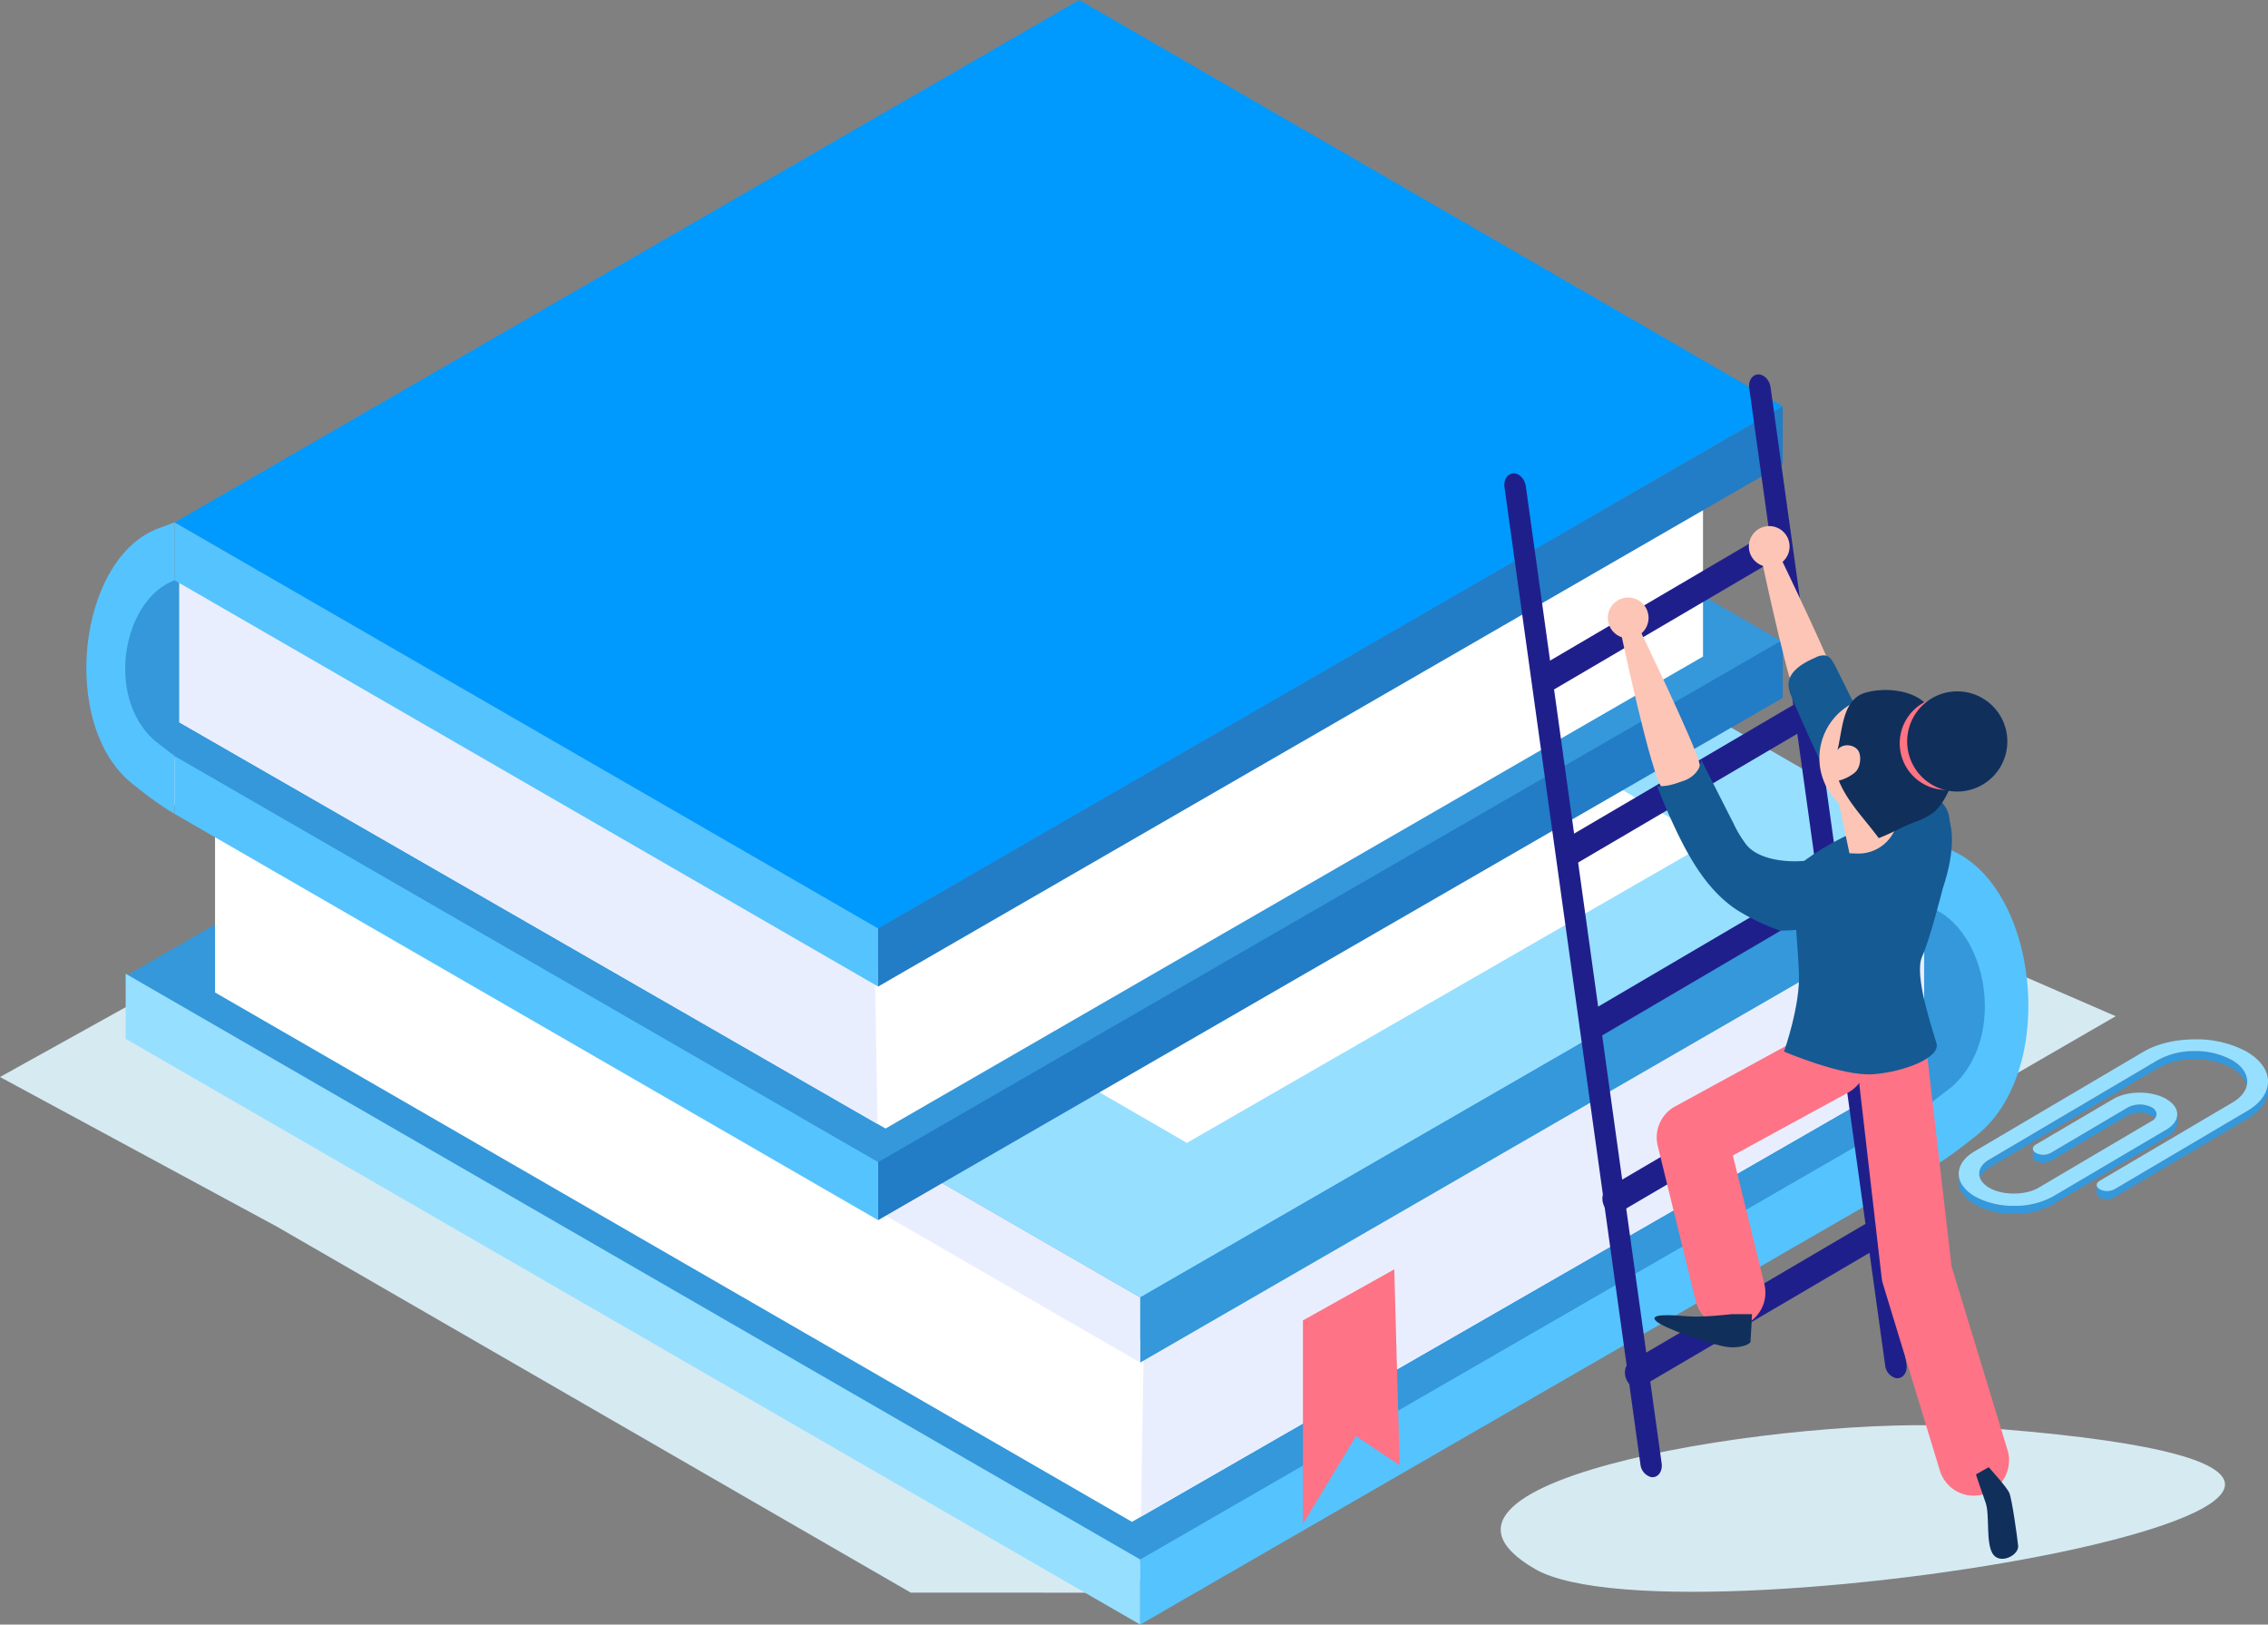 <svg xmlns="http://www.w3.org/2000/svg" xmlns:xlink="http://www.w3.org/1999/xlink" viewBox="0 0 769.81 551.35"><rect x="0" y="0" width="769.81" height="551.35" fill="#808080" stroke="none"/><defs><style>.cls-1{fill:#3498db;}.cls-2{isolation:isolate;}.cls-3{fill:#d6eaf2;mix-blend-mode:multiply;}.cls-4{fill:#97dfff;}.cls-5{fill:#55c3fe;}.cls-6{fill:#fff;}.cls-7{fill:#e9eeff;}.cls-8{fill:#fe7386;}.cls-9{fill:#227cc6;}.cls-10{fill:#009aff;}.cls-11{fill:#1f1f8c;}.cls-12{fill:#fdc5b6;}.cls-13{fill:#155a93;}.cls-14{fill:#112f5b;}.cls-15{fill:#ff7382;}.cls-16{clip-path:url(#clip-path);}.cls-17{clip-path:url(#clip-path-2);}.cls-18{clip-path:url(#clip-path-3);}.cls-19{clip-path:url(#clip-path-4);}.cls-20{clip-path:url(#clip-path-5);}.cls-21{clip-path:url(#clip-path-6);}.cls-22{clip-path:url(#clip-path-7);}.cls-23{clip-path:url(#clip-path-8);}</style><clipPath id="clip-path"><path class="cls-1" d="M762.8,367.05v2.7a.66.66,0,0,0,0-.14c0-2.71-1.91-5.26-5.23-7.18a25.82,25.82,0,0,0-12.66-3,25.14,25.14,0,0,0-12.46,3.06V359.8a25.18,25.18,0,0,1,12.47-3.06,25.64,25.64,0,0,1,12.65,3c3.33,1.92,5.2,4.47,5.24,7.18Z"/></clipPath><clipPath id="clip-path-2"><path class="cls-1" d="M769.81,367.07v2.69c0,3.76-2.5,7.3-7,10V377C767.3,374.36,769.8,370.83,769.81,367.07Z"/></clipPath><clipPath id="clip-path-3"><path class="cls-1" d="M732,378.13v2.66a2.9,2.9,0,0,0-1.69-2.31,8.86,8.86,0,0,0-8,0v-2.69a8.83,8.83,0,0,1,8,0A2.88,2.88,0,0,1,732,378.1Z"/></clipPath><clipPath id="clip-path-4"><path class="cls-1" d="M739,378.16v2.69c0,1.91-1.31,3.76-3.62,5.12v-2.69C737.68,381.92,739,380.06,739,378.16Z"/></clipPath><clipPath id="clip-path-5"><path class="cls-1" d="M690,392.56v-2.69a1.79,1.79,0,0,0,1.06,1.46,5.48,5.48,0,0,0,4.94,0V394a5.43,5.43,0,0,1-5,0A1.77,1.77,0,0,1,690,392.56Z"/></clipPath><clipPath id="clip-path-6"><path class="cls-1" d="M671.82,401v-2.69c0-1.71,1.11-3.42,3.34-4.73v2.69C672.94,397.58,671.83,399.29,671.82,401Z"/></clipPath><clipPath id="clip-path-7"><path class="cls-1" d="M711.66,404.88v-2.69a1.78,1.78,0,0,0,1.05,1.46,5.47,5.47,0,0,0,4.95,0v2.69a5.46,5.46,0,0,1-5,0A1.74,1.74,0,0,1,711.66,404.88Z"/></clipPath><clipPath id="clip-path-8"><path class="cls-1" d="M664.83,401v-2.69c0,2.81,1.86,5.64,5.6,7.8a27.15,27.15,0,0,0,13.3,3.12A26.59,26.59,0,0,0,696.92,406v2.69a26.55,26.55,0,0,1-13.17,3.23,27,27,0,0,1-13.31-3.12C666.69,406.6,664.82,403.78,664.83,401Z"/></clipPath></defs><title>Asset 11</title><g class="cls-2"><g id="Layer_2" data-name="Layer 2"><g id="Layer_1-2" data-name="Layer 1"><polygon class="cls-3" points="309.12 540.5 93.92 416.26 0 365.51 335.93 178.93 718.12 344.88 379.75 540.53 309.12 540.5"/><path class="cls-3" d="M521,532.48c-53-30.74,89.15-52.34,146.66-48.33C912.7,501.23,570.82,561.41,521,532.48Z"/><polygon class="cls-1" points="654.36 375.79 677.65 358.83 676.13 314.86 310 176.92 42.17 331.55 386.52 530.35 654.36 375.79"/><polygon class="cls-4" points="387.01 551.35 42.66 352.56 42.66 330.47 387.01 529.26 387.01 551.35"/><polygon class="cls-4" points="42.66 241.55 387.01 440.33 654.85 285.78 310.49 86.91 42.66 241.55"/><path class="cls-5" d="M660.89,288l-6-2.21v22h0c19.68,7.38,26.59,44.16,7.67,61l-7.67,5.91v22s5.23-2.65,16.26-11.57C698.93,362.67,691.72,299.28,660.89,288Z"/><path class="cls-6" d="M135,232.87l267.86,155L580.63,285.52,311.68,129.09Z"/><polygon class="cls-6" points="653.03 297.87 604.93 330.22 384.21 456.08 72.99 276.41 72.99 336.82 384.21 516.48 653.03 361.87 653.03 297.87"/><polygon class="cls-7" points="387.26 514.73 653.03 361.87 653.03 297.87 604.93 330.22 388.27 453.76 387.26 514.73"/><polygon class="cls-5" points="654.85 396.72 387.01 551.35 387.01 529.26 654.85 374.7 654.85 396.72"/><polygon class="cls-1" points="654.85 307.79 387.01 462.43 387.01 440.34 654.85 285.78 654.85 307.79"/><polygon class="cls-7" points="387.01 462.43 42.66 263.63 42.66 241.54 387.01 440.34 387.01 462.43"/><polygon class="cls-8" points="442.24 448.12 442.24 517.23 460.27 487.39 475.07 497.27 473.25 430.79 442.24 448.12"/><polygon class="cls-1" points="59.7 257.57 38.93 242.44 40.29 203.24 366.73 80.25 605.53 218.12 298.5 395.37 59.7 257.57"/><polygon class="cls-9" points="298.06 414.09 605.09 236.85 605.09 217.16 298.06 394.4 298.06 414.09"/><polygon class="cls-10" points="605.09 137.88 298.07 315.11 59.27 177.31 366.29 0 605.09 137.88"/><path class="cls-5" d="M53.87,179.28l5.4-2v19.63h0c-17.55,6.57-23.71,39.37-6.84,54.4l6.84,5.26v19.62s-4.67-2.36-14.5-10.31C20,245.87,26.39,189.35,53.87,179.28Z"/><polygon class="cls-6" points="60.89 188.09 103.77 216.94 300.57 329.15 578.04 168.96 578.04 222.82 300.57 383 60.89 245.15 60.89 188.09"/><polygon class="cls-7" points="297.85 381.44 60.89 245.15 60.89 188.09 103.77 216.94 296.94 327.08 297.85 381.44"/><polygon class="cls-5" points="59.27 276.22 298.06 414.09 298.06 394.4 59.27 256.6 59.27 276.22"/><polygon class="cls-5" points="59.27 196.94 298.06 334.81 298.06 315.12 59.27 177.31 59.27 196.94"/><polygon class="cls-9" points="298.06 334.81 605.09 157.56 605.09 137.87 298.06 315.12 298.06 334.81"/><path class="cls-11" d="M560.35,501.28a5,5,0,0,1-3.56-4.36L510.66,165.35c-.35-2.51,1-4.62,3-4.69s3.9,1.89,4.25,4.42L564,496.64c.35,2.52-1,4.62-3,4.69A3.21,3.21,0,0,1,560.35,501.28Z"/><path class="cls-11" d="M643.42,467.69a5,5,0,0,1-3.56-4.36L593.73,131.77c-.35-2.52,1-4.62,3-4.7s3.9,1.9,4.25,4.42l46.13,331.56c.35,2.52-1,4.62-3,4.7A3.22,3.22,0,0,1,643.42,467.69Z"/><path class="cls-11" d="M524.57,234.89a4.53,4.53,0,0,1-3.07-2.67c-1.07-2.3-.54-5,1.18-6l79.53-46.68c1.72-1,4,0,5,2.34s.55,5-1.17,6l-79.53,46.68A2.8,2.8,0,0,1,524.57,234.89Z"/><path class="cls-11" d="M532.22,293.91a4.53,4.53,0,0,1-3.07-2.68c-1.07-2.3-.54-5,1.18-6l79.53-46.68c1.71-1,4,0,5,2.34s.54,5-1.18,6L534.2,293.58A2.82,2.82,0,0,1,532.22,293.91Z"/><path class="cls-11" d="M539.87,352.92a4.49,4.49,0,0,1-3.07-2.67c-1.07-2.31-.54-5,1.18-6l79.53-46.68c1.71-1,4,0,5,2.34s.54,5-1.18,6l-79.53,46.68A2.82,2.82,0,0,1,539.87,352.92Z"/><path class="cls-11" d="M547.51,411.93a4.5,4.5,0,0,1-3.06-2.67c-1.08-2.31-.55-5,1.17-6l79.53-46.68c1.72-1,4,0,5.06,2.34s.54,5-1.18,6L549.5,411.6A2.79,2.79,0,0,1,547.51,411.93Z"/><path class="cls-11" d="M555.16,470.94a4.5,4.5,0,0,1-3.06-2.67c-1.08-2.3-.55-5,1.17-6l79.53-46.68c1.72-1,4,0,5.05,2.34s.55,5-1.17,6l-79.53,46.68A2.74,2.74,0,0,1,555.16,470.94Z"/><path class="cls-12" d="M594,187.76a6.91,6.91,0,1,0,4.22-8.82A6.91,6.91,0,0,0,594,187.76Z"/><path class="cls-12" d="M604,188.5s19,39.34,20.74,46.28c1.35,5.35-8.56,12.93-12.48,8.78S598,190.22,598,190.22Z"/><path class="cls-13" d="M640.91,257.36c-7.78-9.42-12.6-20.86-18.2-31.72-.69-1.33-1.55-2.79-3-3.16a5.45,5.45,0,0,0-3.39.64c-4.32,1.84-9.36,4.74-9.26,9.43a11.87,11.87,0,0,0,1.16,4.21,476.71,476.71,0,0,0,30.13,59.75c1.79,3,4.11,6.32,7.6,6.66,3.7.35,6.72-2.87,8.72-6,3.36-5.27,9.32-15.81,6.2-22.26C657.61,268.19,646,263.46,640.91,257.36Z"/><path class="cls-12" d="M546.13,212a6.91,6.91,0,1,0,4.22-8.82A6.91,6.91,0,0,0,546.13,212Z"/><path class="cls-8" d="M669.92,507.6a12,12,0,0,1-11.48-8.51l-19.33-63.37a12,12,0,0,1-.44-2.13L629,349.81a12,12,0,0,1,23.84-2.76l9.55,82.7,19,62.34a12,12,0,0,1-8,15A12.25,12.25,0,0,1,669.92,507.6Z"/><path class="cls-12" d="M621.16,245.51a21,21,0,1,0,29.16-5.6A21,21,0,0,0,621.16,245.51Z"/><path class="cls-8" d="M587.2,450.67a12,12,0,0,1-11.64-9.16l-12.89-52.63a12,12,0,0,1,5.91-13.39l47.26-25.78a12,12,0,0,1,11.49,21.07l-39.15,21.36,10.69,43.67a12,12,0,0,1-8.8,14.51A12.31,12.31,0,0,1,587.2,450.67Z"/><path class="cls-14" d="M594.66,446s-.4,8.61-.5,9.38-3.75,2.62-9.09,1.55-20.34-6.06-23-8.64,5.67-2,10.75-1.56,14.92-.73,14.92-.73Z"/><path class="cls-13" d="M652.39,324.71c2.8-6.3,7-23.09,7-23.09,4.73-14.2,3.26-22.07,1.15-26.21-7.45-3.72-20.2,2.32-20.2,2.32S622,284.26,611.1,293.22c-3.83,3.15-1.32,19.52-.5,36.66.54,11.41-5.07,27-5.07,27s19.56,8.4,30.06,7.7,23.1-5.6,21.7-10.5S649.59,331,652.39,324.71Z"/><path class="cls-12" d="M556.11,212.75s19,39.33,20.74,46.28c1.35,5.35-8.56,12.92-12.48,8.77s-14.26-53.34-14.26-53.34Z"/><path class="cls-12" d="M640,259.09l3.14,22.53h0a13.47,13.47,0,0,1-12.81,8.06l-2.59-.1-5-23.68Z"/><path class="cls-14" d="M623.67,254.6c1.66-2.63,6.44-2,7.42.9.7,2.1.17,5.3-1.54,6.71a14,14,0,0,1-5.42,2.71c3,7.41,8.84,13.06,13.55,19.52,5.14-2,7.15-3.48,12.28-5.48a21.86,21.86,0,0,0,6.59-3.46c4.29-3.7,7.88-12.92,7.3-18.56-.82-7.94-5.08-14.08-11.3-19.07-4.82-3.86-13.37-4.53-19.36-2.79C625.3,237.37,625.44,247.6,623.67,254.6Z"/><path class="cls-15" d="M647.51,243.44a15.8,15.8,0,1,0,22-4.22A15.8,15.8,0,0,0,647.51,243.44Z"/><path class="cls-14" d="M650.28,242.07a17,17,0,1,0,23.56-4.53A17,17,0,0,0,650.28,242.07Z"/><path class="cls-13" d="M614.62,291.88l6.22,4.32a23.38,23.38,0,0,1,5.86,5.12,7.92,7.92,0,0,1,1.38,7.36c-1.29,3.32-5.16,4.71-8.64,5.47a73.26,73.26,0,0,1-15.27,1.68,73.74,73.74,0,0,1-14.6-7c-9.36-6.14-15.41-16.18-20.28-26.26q-3.75-7.76-6.84-15.82c3.31.32,6-.72,9.15-1.81s5.9-4,5.71-7.31c3.72,7.32,7.26,14.34,11,21.66a39.94,39.94,0,0,0,4.47,7.43C597.16,292.09,607.76,293,614.62,291.88Z"/><path class="cls-14" d="M670.67,500.39s1.79,5.37,3.28,9.55,0,13.44,2.39,17.33,9,.59,8.66-2.69-2.09-15.83-3-17.92-7-8.72-7-8.72Z"/><g class="cls-2"><g class="cls-2"><path class="cls-1" d="M762.8,367.05v2.7a.66.66,0,0,0,0-.14c0-2.71-1.91-5.26-5.23-7.18a25.82,25.82,0,0,0-12.66-3,25.14,25.14,0,0,0-12.46,3.06V359.8a25.18,25.18,0,0,1,12.47-3.06,25.64,25.64,0,0,1,12.65,3c3.33,1.92,5.2,4.47,5.24,7.18Z"/><g class="cls-16"><g class="cls-2"><path class="cls-1" d="M762.8,367.05v2.7a.66.66,0,0,0,0-.14c0-2.71-1.91-5.26-5.23-7.18a19.12,19.12,0,0,0-2.58-1.22v-2.7a19.67,19.67,0,0,1,2.57,1.23c3.33,1.92,5.2,4.47,5.24,7.18v.13"/><path class="cls-1" d="M755,358.51v2.7a20.27,20.27,0,0,0-2.16-.73v-2.69c.74.21,1.47.45,2.16.72"/><path class="cls-1" d="M752.83,357.79v2.69c-.6-.17-1.21-.32-1.84-.45v-2.7c.62.13,1.24.28,1.84.46"/><path class="cls-1" d="M751,357.33V360c-.57-.12-1.14-.22-1.73-.3V357c.58.09,1.16.19,1.73.3"/><path class="cls-1" d="M749.26,357v2.7c-.56-.08-1.13-.15-1.7-.19v-2.7c.57.05,1.14.11,1.7.19"/><path class="cls-1" d="M747.56,356.84v2.7c-.58-.05-1.16-.08-1.75-.1v-2.69c.59,0,1.17.05,1.75.09"/><path class="cls-1" d="M745.81,356.75v2.69h-.9l-.92,0v-2.69l.92,0h.9"/><path class="cls-1" d="M744,356.76v2.69c-.66,0-1.32.07-2,.13v-2.69c.65-.07,1.3-.11,2-.13"/><path class="cls-1" d="M742,356.89v2.69c-.76.08-1.52.18-2.25.32v-2.7c.74-.13,1.49-.24,2.26-.31"/><path class="cls-1" d="M739.76,357.2v2.7a23.82,23.82,0,0,0-3.28.81V358a27.41,27.41,0,0,1,3.27-.81"/><path class="cls-1" d="M736.49,358v2.7a20.07,20.07,0,0,0-4,1.78V359.8a20.18,20.18,0,0,1,4-1.79"/></g></g></g><g class="cls-2"><path class="cls-1" d="M769.81,367.07v2.69c0,3.76-2.5,7.3-7,10V377C767.3,374.36,769.8,370.83,769.81,367.07Z"/><g class="cls-17"><g class="cls-2"><path class="cls-1" d="M769.81,367.07v0"/><path class="cls-1" d="M769.81,367.29V370a8.7,8.7,0,0,1-.16,1.43v-2.7a8.59,8.59,0,0,0,.17-1.43"/><path class="cls-1" d="M769.64,368.72v2.7a10.25,10.25,0,0,1-.4,1.38v-2.69a8.73,8.73,0,0,0,.39-1.39"/><path class="cls-1" d="M769.25,370.11v2.69a10.25,10.25,0,0,1-.65,1.39V371.5a11.61,11.61,0,0,0,.65-1.39"/><path class="cls-1" d="M768.6,371.5v2.69a12,12,0,0,1-1,1.46V373a11.92,11.92,0,0,0,1-1.45"/><path class="cls-1" d="M767.62,373v2.7a14.53,14.53,0,0,1-1.53,1.64V374.6a14.67,14.67,0,0,0,1.53-1.65"/><path class="cls-1" d="M766.09,374.6v2.69A18.34,18.34,0,0,1,763,379.6v-2.69a19.78,19.78,0,0,0,3.11-2.31"/><path class="cls-1" d="M763,376.91v2.69l-.22.14V377l.23-.13"/></g></g></g><g class="cls-2"><path class="cls-1" d="M732,378.13v2.66a2.9,2.9,0,0,0-1.69-2.31,8.86,8.86,0,0,0-8,0v-2.69a8.83,8.83,0,0,1,8,0A2.88,2.88,0,0,1,732,378.1Z"/><g class="cls-18"><g class="cls-2"><path class="cls-1" d="M732,378.13v2.66a2.9,2.9,0,0,0-1.69-2.31,6.55,6.55,0,0,0-.8-.38v-2.69a6.4,6.4,0,0,1,.79.38A2.88,2.88,0,0,1,732,378.1v0"/><path class="cls-1" d="M729.52,375.41v2.69l-.7-.23v-2.69a5.73,5.73,0,0,1,.7.23"/><path class="cls-1" d="M728.82,375.18v2.69c-.19-.06-.39-.1-.59-.15V375a5.66,5.66,0,0,1,.59.15"/><path class="cls-1" d="M728.23,375v2.69c-.19,0-.38-.07-.57-.09v-2.7l.57.1"/><path class="cls-1" d="M727.66,374.93v2.7l-.55-.07v-2.69l.55.06"/><path class="cls-1" d="M727.11,374.87v2.69l-.56,0v-2.69l.57,0"/><path class="cls-1" d="M726.54,374.84v2.69H726v-2.7h.58"/><path class="cls-1" d="M726,374.84v2.7c-.21,0-.42,0-.62,0v-2.7l.63,0"/><path class="cls-1" d="M725.33,374.88v2.7c-.25,0-.49.06-.73.1V375c.24-.05.48-.08.72-.11"/><path class="cls-1" d="M724.61,375v2.69a7.28,7.28,0,0,0-1.07.27v-2.7a7.27,7.27,0,0,1,1.07-.26"/><path class="cls-1" d="M723.54,375.25V378a6,6,0,0,0-1.27.56v-2.69a6.37,6.37,0,0,1,1.27-.57"/></g></g></g><g class="cls-2"><path class="cls-1" d="M739,378.16v2.69c0,1.91-1.31,3.76-3.62,5.12v-2.69C737.68,381.92,739,380.06,739,378.16Z"/><g class="cls-19"><g class="cls-2"><path class="cls-1" d="M739,378.16v0"/><path class="cls-1" d="M739,378.27V381a3.36,3.36,0,0,1-.08.71V379a4.29,4.29,0,0,0,.08-.71"/><path class="cls-1" d="M738.92,379v2.69a4.41,4.41,0,0,1-.2.71v-2.69a5.75,5.75,0,0,0,.2-.71"/><path class="cls-1" d="M738.72,379.69v2.69a5.35,5.35,0,0,1-.34.73v-2.69a6.89,6.89,0,0,0,.34-.73"/><path class="cls-1" d="M738.38,380.42v2.69a6.13,6.13,0,0,1-.52.77v-2.7a6,6,0,0,0,.52-.76"/><path class="cls-1" d="M737.86,381.18v2.7a7.93,7.93,0,0,1-.8.86V382a6.43,6.43,0,0,0,.8-.86"/><path class="cls-1" d="M737.06,382v2.7a9.58,9.58,0,0,1-1.56,1.16v-2.69a9.29,9.29,0,0,0,1.57-1.17"/><path class="cls-1" d="M735.49,383.21v2.69l-.12.07v-2.69l.11-.07"/></g></g></g><polygon class="cls-1" points="722.27 375.81 722.26 378.51 696 394 696 391.31 722.27 375.81"/><g class="cls-2"><path class="cls-1" d="M690,392.56v-2.69a1.79,1.79,0,0,0,1.06,1.46,5.48,5.48,0,0,0,4.94,0V394a5.43,5.43,0,0,1-5,0A1.77,1.77,0,0,1,690,392.56Z"/><g class="cls-20"><g class="cls-2"><path class="cls-1" d="M696,391.31V394a4,4,0,0,1-.79.35v-2.7a3.68,3.68,0,0,0,.78-.34"/><path class="cls-1" d="M695.22,391.65v2.7a4.54,4.54,0,0,1-.66.16v-2.69a4.91,4.91,0,0,0,.66-.17"/><path class="cls-1" d="M694.56,391.82v2.69l-.45.07v-2.7a3.47,3.47,0,0,0,.45-.06"/><path class="cls-1" d="M694.11,391.88v2.7l-.38,0v-2.69l.39,0"/><path class="cls-1" d="M693.72,391.91v2.69h-.36v-2.69h.36"/><path class="cls-1" d="M693.36,391.91v2.69l-.35,0v-2.69l.34,0"/><path class="cls-1" d="M693,391.89v2.69l-.34,0v-2.7l.34,0"/><path class="cls-1" d="M692.68,391.85v2.7l-.34-.06v-2.7a2.14,2.14,0,0,0,.35.06"/><path class="cls-1" d="M692.33,391.79v2.7l-.37-.09v-2.7l.36.09"/><path class="cls-1" d="M692,391.7v2.7a3,3,0,0,1-.42-.15v-2.69l.43.14"/><path class="cls-1" d="M691.54,391.56v2.69a2.75,2.75,0,0,1-.49-.23,1.77,1.77,0,0,1-1-1.46v-2.69a1.79,1.79,0,0,0,1.06,1.46c.15.08.31.16.48.23"/></g></g></g><polygon class="cls-1" points="732.44 359.8 732.43 362.49 675.16 396.27 675.17 393.58 732.44 359.8"/><g class="cls-2"><path class="cls-1" d="M671.82,401v-2.69c0-1.71,1.11-3.42,3.34-4.73v2.69C672.94,397.58,671.83,399.29,671.82,401Z"/><g class="cls-21"><g class="cls-2"><path class="cls-1" d="M675.17,393.58v2.69l-.09.05v-2.69l.09-.05"/><path class="cls-1" d="M675.08,393.63v2.69a9.67,9.67,0,0,0-1.47,1.09v-2.69a9,9,0,0,1,1.47-1.09"/><path class="cls-1" d="M673.61,394.72v2.69a8.87,8.87,0,0,0-.73.79v-2.7a6.63,6.63,0,0,1,.73-.78"/><path class="cls-1" d="M672.88,395.5v2.7a5.35,5.35,0,0,0-.47.7v-2.7a5,5,0,0,1,.47-.7"/><path class="cls-1" d="M672.41,396.2v2.7a4.9,4.9,0,0,0-.31.66v-2.69a5,5,0,0,1,.31-.67"/><path class="cls-1" d="M672.1,396.87v2.69a3.93,3.93,0,0,0-.19.67v-2.7a4.1,4.1,0,0,1,.19-.66"/><path class="cls-1" d="M671.91,397.53v2.7a3.83,3.83,0,0,0-.08.67v-2.69a3.94,3.94,0,0,1,.08-.68"/><path class="cls-1" d="M671.83,398.21v0"/></g></g></g><polygon class="cls-1" points="762.75 377.04 762.75 379.74 717.66 406.32 717.66 403.63 762.75 377.04"/><g class="cls-2"><path class="cls-1" d="M711.66,404.88v-2.69a1.78,1.78,0,0,0,1.05,1.46,5.47,5.47,0,0,0,4.95,0v2.69a5.46,5.46,0,0,1-5,0A1.74,1.74,0,0,1,711.66,404.88Z"/><g class="cls-22"><g class="cls-2"><path class="cls-1" d="M717.66,403.63v2.69a3.78,3.78,0,0,1-.79.35V404a3.7,3.7,0,0,0,.78-.35"/><path class="cls-1" d="M716.88,404v2.69a4.54,4.54,0,0,1-.66.16v-2.69a4.54,4.54,0,0,0,.66-.16"/><path class="cls-1" d="M716.22,404.14v2.69l-.44.07v-2.7a3.06,3.06,0,0,0,.45-.06"/><path class="cls-1" d="M715.77,404.2v2.7l-.39,0v-2.69a2.34,2.34,0,0,0,.38,0"/><path class="cls-1" d="M715.39,404.23v2.69H715v-2.69h.36"/><path class="cls-1" d="M715,404.23v2.69h-.35v-2.7l.35,0"/><path class="cls-1" d="M714.68,404.21v2.7l-.34,0v-2.7l.34,0"/><path class="cls-1" d="M714.34,404.17v2.7l-.35-.06v-2.7a2.14,2.14,0,0,0,.35.06"/><path class="cls-1" d="M714,404.11v2.7l-.36-.09V404l.36.09"/><path class="cls-1" d="M713.63,404v2.7a3.12,3.12,0,0,1-.43-.15v-2.69l.43.14"/><path class="cls-1" d="M713.2,403.88v2.69a3.12,3.12,0,0,1-.49-.23,1.74,1.74,0,0,1-1-1.46v-2.69a1.78,1.78,0,0,0,1.05,1.46,4.37,4.37,0,0,0,.49.23"/></g></g></g><polygon class="cls-1" points="735.38 383.28 735.38 385.97 696.91 408.65 696.92 405.96 735.38 383.28"/><g class="cls-2"><path class="cls-1" d="M664.83,401v-2.69c0,2.81,1.86,5.64,5.6,7.8a27.15,27.15,0,0,0,13.3,3.12A26.59,26.59,0,0,0,696.92,406v2.69a26.55,26.55,0,0,1-13.17,3.23,27,27,0,0,1-13.31-3.12C666.69,406.6,664.82,403.78,664.83,401Z"/><g class="cls-23"><g class="cls-2"><path class="cls-1" d="M696.92,406v2.69a21,21,0,0,1-4.27,1.89v-2.69a21.4,21.4,0,0,0,4.28-1.89"/><path class="cls-1" d="M692.64,407.85v2.69a28.22,28.22,0,0,1-3.46.86v-2.7a26.5,26.5,0,0,0,3.46-.85"/><path class="cls-1" d="M689.18,408.7v2.7c-.78.14-1.58.25-2.39.33V409c.81-.08,1.6-.19,2.38-.33"/><path class="cls-1" d="M686.8,409v2.7c-.68.07-1.37.11-2.07.14v-2.7c.7,0,1.4-.07,2.08-.14"/><path class="cls-1" d="M684.72,409.17v2.7h-1c-.33,0-.65,0-1,0v-2.69h1l1,0"/><path class="cls-1" d="M682.77,409.18v2.69c-.63,0-1.24,0-1.85-.09v-2.7c.61.05,1.23.09,1.85.1"/><path class="cls-1" d="M680.92,409.08v2.7c-.62,0-1.22-.12-1.81-.21v-2.69c.6.08,1.2.15,1.81.2"/><path class="cls-1" d="M679.11,408.88v2.69c-.62-.08-1.23-.19-1.83-.31v-2.7c.6.13,1.21.23,1.83.32"/><path class="cls-1" d="M677.28,408.56v2.7q-1-.21-1.95-.48v-2.7c.63.19,1.28.34,1.94.48"/><path class="cls-1" d="M675.34,408.08v2.7c-.78-.22-1.53-.48-2.26-.76v-2.7a23,23,0,0,0,2.26.76"/><path class="cls-1" d="M673.08,407.32V410a21.42,21.42,0,0,1-2.64-1.26c-3.74-2.16-5.61-5-5.6-7.8v-2.69c0,2.81,1.86,5.64,5.6,7.8a20,20,0,0,0,2.64,1.25"/></g></g></g></g><path class="cls-4" d="M762.38,356.8c4.76,2.75,7.36,6.3,7.43,10.09s-2.43,7.43-7.06,10.15l-45.09,26.59a5.47,5.47,0,0,1-4.95,0c-1.38-.8-1.4-2.07-.05-2.87l45.09-26.59c3.3-1.95,5.1-4.53,5-7.27s-1.91-5.26-5.24-7.18a25.64,25.64,0,0,0-12.65-3,25.18,25.18,0,0,0-12.47,3.06l-57.27,33.78c-4.5,2.65-4.44,6.94.11,9.57s12.26,2.54,16.64,0l38.46-22.68A2.81,2.81,0,0,0,732,378.1a2.88,2.88,0,0,0-1.69-2.31,8.83,8.83,0,0,0-8,0L696,391.31a5.48,5.48,0,0,1-4.94,0c-1.39-.8-1.41-2.08-.06-2.87L717.27,373c4.88-2.88,12.92-2.91,17.92-.07,2.45,1.41,3.78,3.23,3.81,5.18s-1.28,3.83-3.62,5.21L696.92,406a26.59,26.59,0,0,1-13.18,3.23,27.15,27.15,0,0,1-13.3-3.12c-7.38-4.26-7.47-11.1-.28-15.34L727.44,357c4.61-2.73,10.79-4.24,17.4-4.26A35.76,35.76,0,0,1,762.38,356.8Z"/></g></g></g></svg>